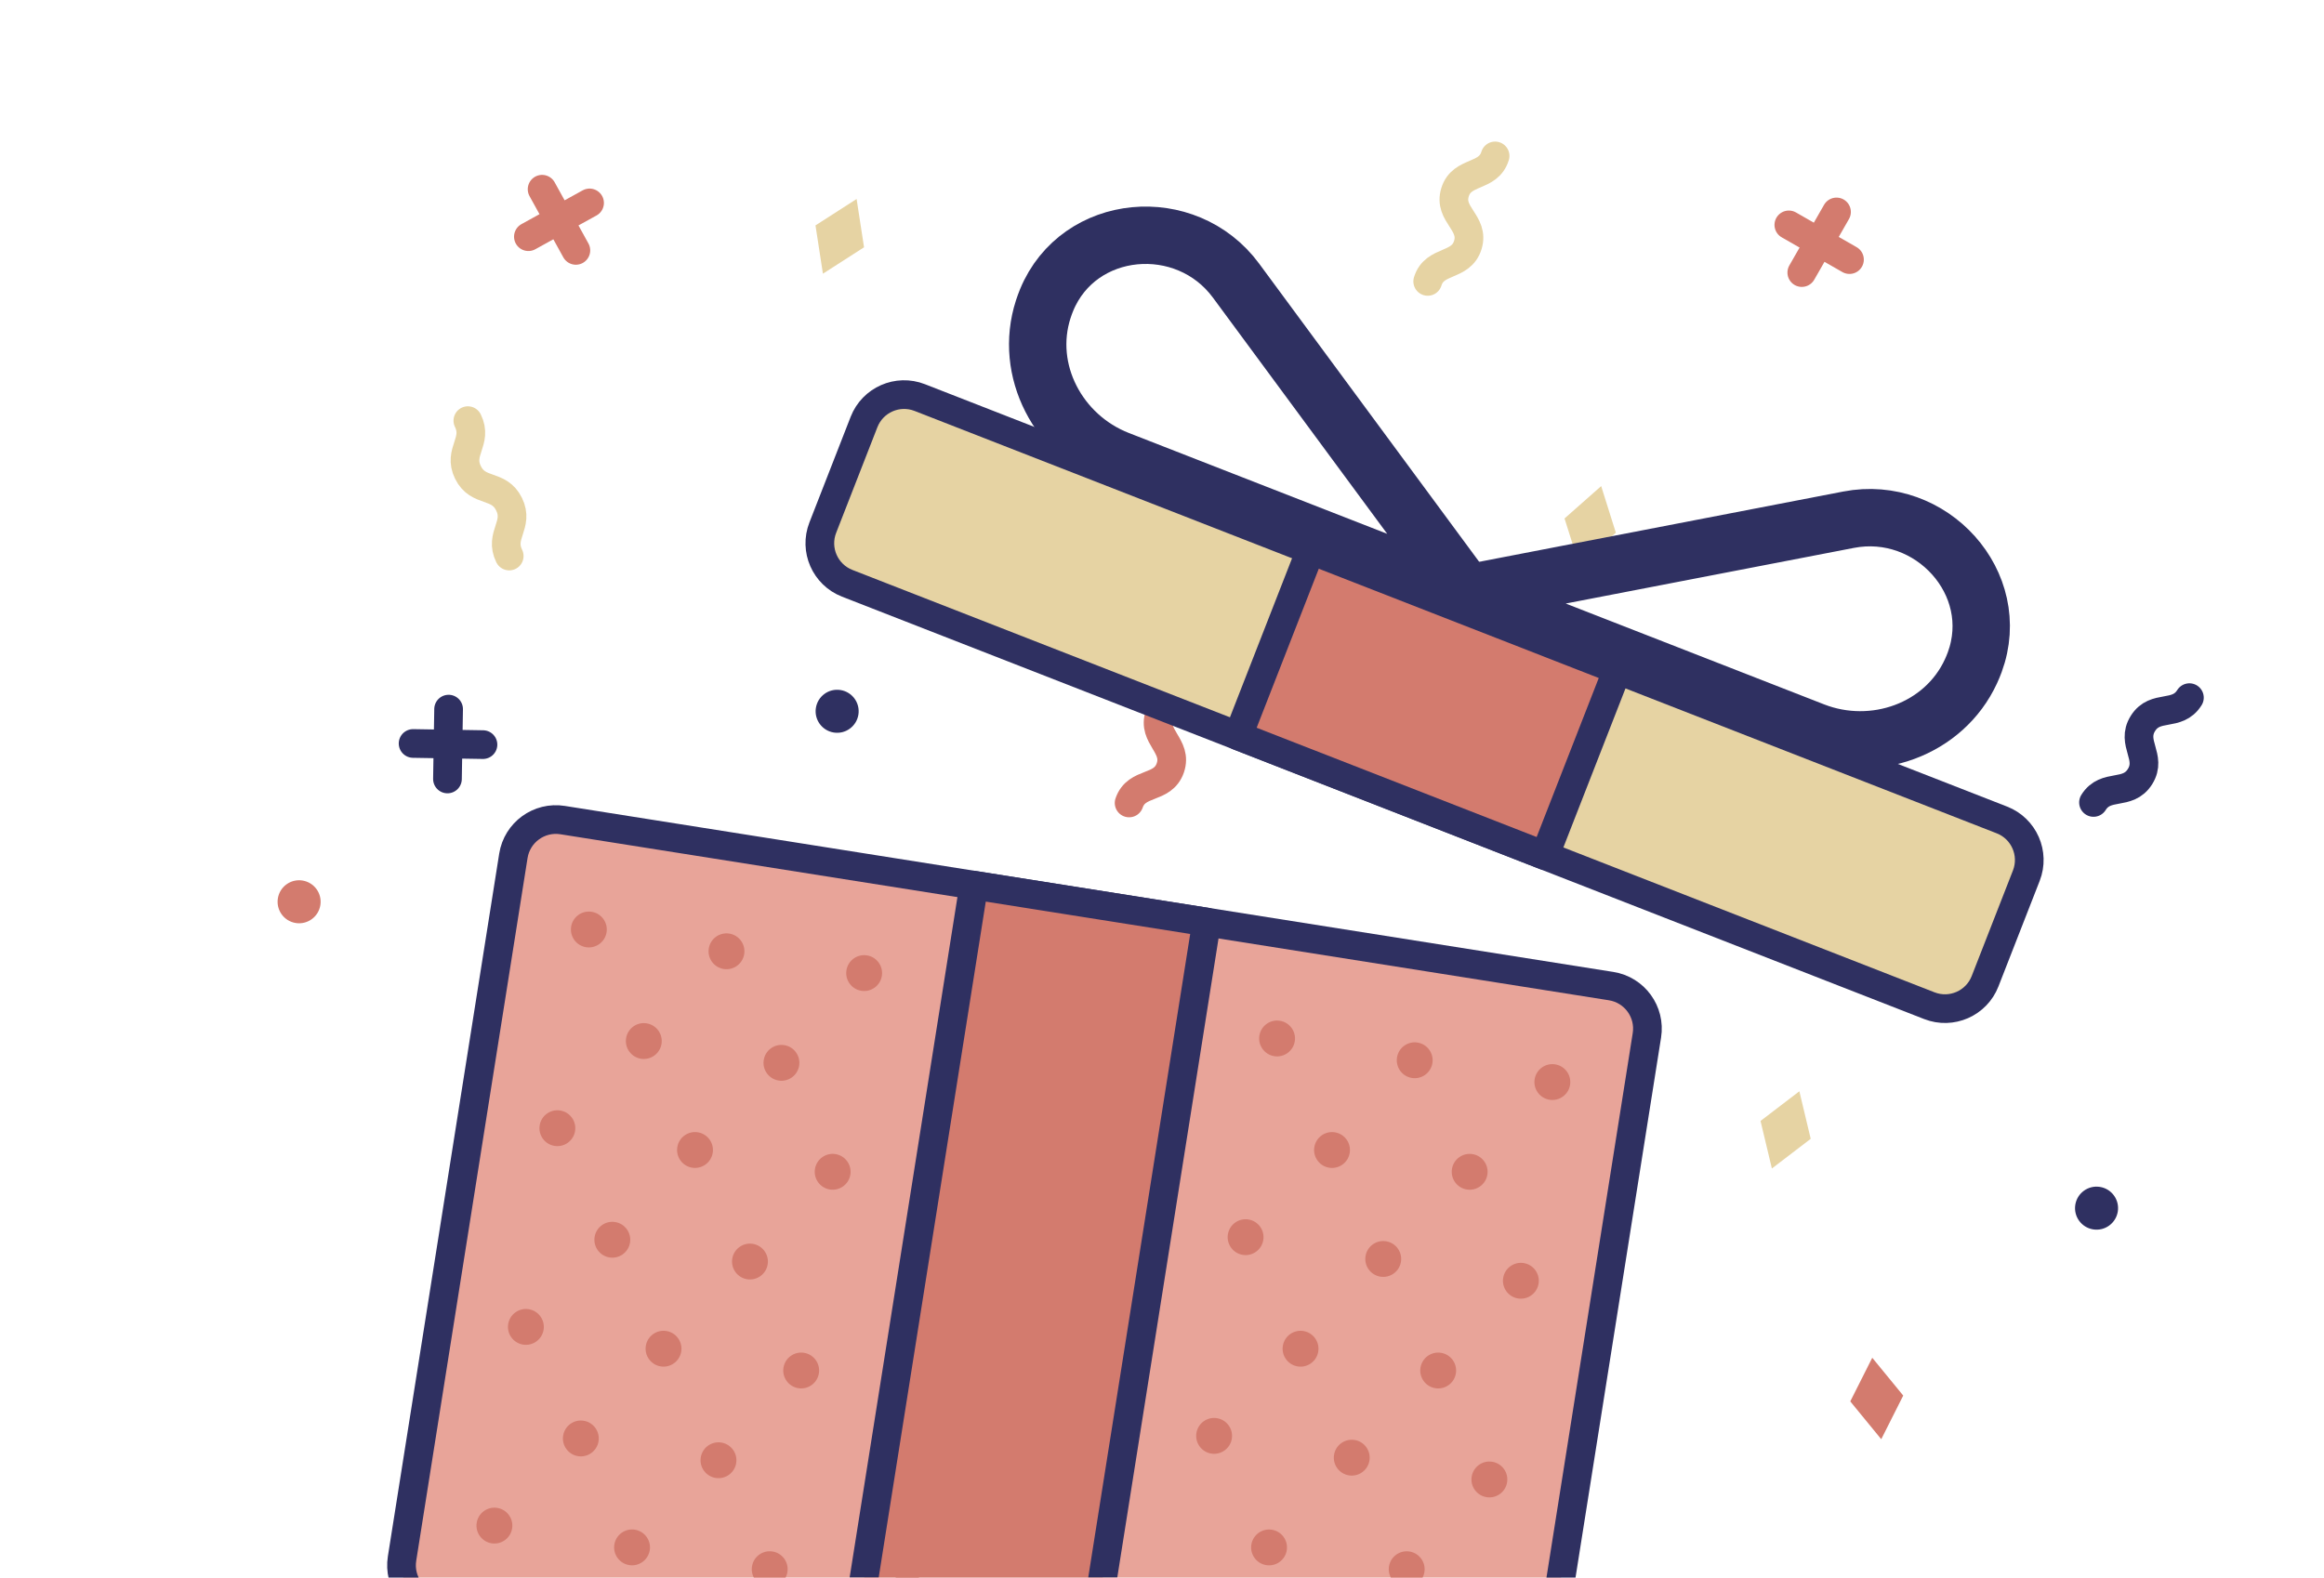 <?xml version="1.0" encoding="UTF-8"?>
<svg width="162px" height="110px" viewBox="0 0 162 110" version="1.1" xmlns="http://www.w3.org/2000/svg" xmlns:xlink="http://www.w3.org/1999/xlink">
    <!-- Generator: Sketch 50.2 (55047) - http://www.bohemiancoding.com/sketch -->
    <title>Artboard</title>
    <desc>Created with Sketch.</desc>
    <defs>
        <polygon id="path-1" points="0 128 130.42 128 130.42 0.809 0 0.809"></polygon>
    </defs>
    <g id="Artboard" stroke="none" stroke-width="1" fill="none" fill-rule="evenodd">
        <g id="Page-1" transform="translate(86.5, 57.5) rotate(9) translate(-86.5, -57.5) translate(21, -7)">
            <polygon id="Fill-1" fill="#D37B6E" points="113.746 97.576 114.783 94.331 117.328 96.597 116.291 99.843"></polygon>
            <g id="Group-149" transform="translate(0, 0.191)">
                <path d="M3,79.891 C3,80.719 2.328,81.391 1.5,81.391 C0.671,81.391 0,80.719 0,79.891 C0,79.063 0.671,78.391 1.5,78.391 C2.328,78.391 3,79.063 3,79.891" id="Fill-2" fill="#D37B6E"></path>
                <path d="M61.15,54.775 C60.868,56.372 58.979,56.039 58.697,57.635 C58.415,59.235 60.303,59.569 60.021,61.169 C59.739,62.768 57.849,62.434 57.567,64.035" id="Stroke-4" stroke="#D37B6E" stroke-width="2" stroke-linecap="round"></path>
                <path d="M101.237,18.759 L96.683,17.03" id="Stroke-6" stroke="#D37B6E" stroke-width="2" stroke-linecap="round"></path>
                <path d="M99.824,15.618 L98.095,20.172" id="Stroke-8" stroke="#D37B6E" stroke-width="2" stroke-linecap="round"></path>
                <path d="M13.875,28.595 L10.031,31.587" id="Stroke-10" stroke="#D37B6E" stroke-width="2" stroke-linecap="round"></path>
                <path d="M10.457,28.169 L13.449,32.013" id="Stroke-12" stroke="#D37B6E" stroke-width="2" stroke-linecap="round"></path>
                <polygon id="Fill-14" fill="#E6D3A3" points="84.442 39.694 86.612 37.066 88.131 40.116 85.963 42.743"></polygon>
                <polygon id="Fill-16" fill="#E6D3A3" points="29.674 27.679 32.217 25.412 33.256 28.657 30.713 30.924"></polygon>
                <polygon id="Fill-18" fill="#E6D3A3" points="104.508 79.05 106.858 76.582 108.158 79.733 105.809 82.2"></polygon>
                <path d="M75.707,15.483 C75.48,17.089 73.57,16.82 73.344,18.426 C73.117,20.035 75.027,20.304 74.801,21.913 C74.574,23.521 72.664,23.252 72.436,24.86" id="Stroke-20" stroke="#E6D3A3" stroke-width="2" stroke-linecap="round" stroke-linejoin="round"></path>
                <path d="M7.87,44.916 C8.806,46.24 7.506,47.159 8.443,48.483 C9.382,49.81 10.681,48.891 11.617,50.218 C12.556,51.544 11.257,52.462 12.194,53.789" id="Stroke-22" stroke="#E6D3A3" stroke-width="2" stroke-linecap="round" stroke-linejoin="round"></path>
                <path d="M130.094,81.391 C130.094,82.219 129.423,82.891 128.594,82.891 C127.766,82.891 127.094,82.219 127.094,81.391 C127.094,80.563 127.766,79.891 128.594,79.891 C129.423,79.891 130.094,80.563 130.094,81.391" id="Fill-24" fill="#2F3061"></path>
                <path d="M37.965,60.905 C37.965,61.733 37.293,62.405 36.465,62.405 C35.637,62.405 34.965,61.733 34.965,60.905 C34.965,60.076 35.637,59.405 36.465,59.405 C37.293,59.405 37.965,60.076 37.965,60.905" id="Fill-26" fill="#2F3061"></path>
                <path d="M129.419,45.22 C128.785,46.712 127.135,46.011 126.5,47.503 C125.865,48.998 127.515,49.699 126.88,51.195 C126.244,52.69 124.594,51.989 123.959,53.484" id="Stroke-30" stroke="#2F3061" stroke-width="2" stroke-linecap="round" stroke-linejoin="round"></path>
                <path d="M12.444,67.063 L7.621,67.746" id="Stroke-32" stroke="#2F3061" stroke-width="2" stroke-linecap="round" stroke-linejoin="round"></path>
                <path d="M9.691,64.993 L10.374,69.816" id="Stroke-34" stroke="#2F3061" stroke-width="2" stroke-linecap="round" stroke-linejoin="round"></path>
                <path d="M103.913,51.621 C108.299,52.579 112.87,50.112 114.091,45.791 C114.154,45.567 114.207,45.344 114.252,45.121 C115.389,39.369 109.522,34.685 104.011,36.683 L78.269,46.017 L103.913,51.621 Z" id="Stroke-36" stroke="#2F3061" stroke-width="4" stroke-linecap="round" stroke-linejoin="round"></path>
                <path d="M53.088,40.512 C48.701,39.554 45.576,35.405 46.27,30.968 C46.306,30.739 46.351,30.514 46.403,30.292 C47.77,24.591 55.055,22.781 59.231,26.897 L78.731,46.116 L53.088,40.512 Z" id="Stroke-38" stroke="#2F3061" stroke-width="4" stroke-linecap="round" stroke-linejoin="round"></path>
                <path d="M114.874,69.271 L35.763,51.981 C34.144,51.627 33.12,50.03 33.474,48.412 L35.161,40.688 C35.515,39.07 37.113,38.045 38.731,38.399 L117.843,55.688 C119.46,56.042 120.485,57.64 120.132,59.258 L118.443,66.982 C118.09,68.599 116.492,69.625 114.874,69.271" id="Fill-40" fill="#E6D3A3"></path>
                <path d="M114.874,69.271 L35.763,51.981 C34.144,51.627 33.12,50.03 33.474,48.412 L35.161,40.688 C35.515,39.07 37.113,38.045 38.731,38.399 L117.843,55.688 C119.46,56.042 120.485,57.64 120.132,59.258 L118.443,66.982 C118.09,68.599 116.492,69.625 114.874,69.271 Z" id="Stroke-42" stroke="#2F3061" stroke-width="2" stroke-linecap="round" stroke-linejoin="round"></path>
                <polygon id="Fill-44" fill="#D37B6E" points="86.76 63.127 64.338 58.227 67.307 44.645 89.729 49.544"></polygon>
                <polygon id="Stroke-46" stroke="#2F3061" stroke-width="2" stroke-linecap="round" stroke-linejoin="round" points="86.76 63.127 64.338 58.227 67.307 44.645 89.729 49.544"></polygon>
                <path d="M92.752,127 L18.749,127 C17.094,127 15.751,125.657 15.751,124.002 L15.751,74.391 C15.751,72.734 17.094,71.392 18.75,71.392 L92.752,71.392 C94.408,71.392 95.751,72.734 95.751,74.391 L95.751,124.002 C95.751,125.657 94.408,127 92.752,127" id="Fill-48" fill="#E8A499"></path>
                <path d="M92.752,127 L18.749,127 C17.094,127 15.751,125.657 15.751,124.002 L15.751,74.391 C15.751,72.734 17.094,71.392 18.75,71.392 L92.752,71.392 C94.408,71.392 95.751,72.734 95.751,74.391 L95.751,124.002 C95.751,125.657 94.408,127 92.752,127 Z" id="Stroke-50" stroke="#2F3061" stroke-width="2" stroke-linecap="round" stroke-linejoin="round"></path>
                <path d="M23.001,78.641 C23.001,79.331 22.441,79.891 21.751,79.891 C21.061,79.891 20.501,79.331 20.501,78.641 C20.501,77.951 21.061,77.391 21.751,77.391 C22.441,77.391 23.001,77.951 23.001,78.641" id="Fill-52" fill="#D37B6E"></path>
                <path d="M91.001,78.641 C91.001,79.331 90.441,79.891 89.751,79.891 C89.061,79.891 88.501,79.331 88.501,78.641 C88.501,77.951 89.061,77.391 89.751,77.391 C90.441,77.391 91.001,77.951 91.001,78.641" id="Fill-54" fill="#D37B6E"></path>
                <path d="M81.287,78.641 C81.287,79.331 80.727,79.891 80.037,79.891 C79.347,79.891 78.787,79.331 78.787,78.641 C78.787,77.951 79.347,77.391 80.037,77.391 C80.727,77.391 81.287,77.951 81.287,78.641" id="Fill-56" fill="#D37B6E"></path>
                <path d="M71.573,78.641 C71.573,79.331 71.013,79.891 70.323,79.891 C69.633,79.891 69.073,79.331 69.073,78.641 C69.073,77.951 69.633,77.391 70.323,77.391 C71.013,77.391 71.573,77.951 71.573,78.641" id="Fill-58" fill="#D37B6E"></path>
                <path d="M61.858,78.641 C61.858,79.331 61.298,79.891 60.608,79.891 C59.919,79.891 59.358,79.331 59.358,78.641 C59.358,77.951 59.919,77.391 60.608,77.391 C61.298,77.391 61.858,77.951 61.858,78.641" id="Fill-60" fill="#D37B6E"></path>
                <path d="M52.144,78.641 C52.144,79.331 51.584,79.891 50.894,79.891 C50.204,79.891 49.644,79.331 49.644,78.641 C49.644,77.951 50.204,77.391 50.894,77.391 C51.584,77.391 52.144,77.951 52.144,78.641" id="Fill-62" fill="#D37B6E"></path>
                <path d="M42.43,78.641 C42.43,79.331 41.87,79.891 41.18,79.891 C40.49,79.891 39.93,79.331 39.93,78.641 C39.93,77.951 40.49,77.391 41.18,77.391 C41.87,77.391 42.43,77.951 42.43,78.641" id="Fill-64" fill="#D37B6E"></path>
                <path d="M32.715,78.641 C32.715,79.331 32.155,79.891 31.465,79.891 C30.775,79.891 30.215,79.331 30.215,78.641 C30.215,77.951 30.775,77.391 31.465,77.391 C32.155,77.391 32.715,77.951 32.715,78.641" id="Fill-66" fill="#D37B6E"></path>
                <path d="M28.001,85.724 C28.001,86.414 27.441,86.974 26.751,86.974 C26.061,86.974 25.501,86.414 25.501,85.724 C25.501,85.034 26.061,84.474 26.751,84.474 C27.441,84.474 28.001,85.034 28.001,85.724" id="Fill-68" fill="#D37B6E"></path>
                <path d="M86.287,85.724 C86.287,86.414 85.727,86.974 85.037,86.974 C84.347,86.974 83.787,86.414 83.787,85.724 C83.787,85.034 84.347,84.474 85.037,84.474 C85.727,84.474 86.287,85.034 86.287,85.724" id="Fill-70" fill="#D37B6E"></path>
                <path d="M76.573,85.724 C76.573,86.414 76.013,86.974 75.323,86.974 C74.633,86.974 74.073,86.414 74.073,85.724 C74.073,85.034 74.633,84.474 75.323,84.474 C76.013,84.474 76.573,85.034 76.573,85.724" id="Fill-72" fill="#D37B6E"></path>
                <path d="M57.144,85.724 C57.144,86.414 56.584,86.974 55.894,86.974 C55.204,86.974 54.644,86.414 54.644,85.724 C54.644,85.034 55.204,84.474 55.894,84.474 C56.584,84.474 57.144,85.034 57.144,85.724" id="Fill-74" fill="#D37B6E"></path>
                <path d="M37.715,85.724 C37.715,86.414 37.155,86.974 36.465,86.974 C35.775,86.974 35.215,86.414 35.215,85.724 C35.215,85.034 35.775,84.474 36.465,84.474 C37.155,84.474 37.715,85.034 37.715,85.724" id="Fill-76" fill="#D37B6E"></path>
                <path d="M23.001,92.669 C23.001,93.359 22.441,93.919 21.751,93.919 C21.061,93.919 20.501,93.359 20.501,92.669 C20.501,91.979 21.061,91.419 21.751,91.419 C22.441,91.419 23.001,91.979 23.001,92.669" id="Fill-78" fill="#D37B6E"></path>
                <path d="M91.001,92.669 C91.001,93.359 90.441,93.919 89.751,93.919 C89.061,93.919 88.501,93.359 88.501,92.669 C88.501,91.979 89.061,91.419 89.751,91.419 C90.441,91.419 91.001,91.979 91.001,92.669" id="Fill-80" fill="#D37B6E"></path>
                <path d="M81.287,92.669 C81.287,93.359 80.727,93.919 80.037,93.919 C79.347,93.919 78.787,93.359 78.787,92.669 C78.787,91.979 79.347,91.419 80.037,91.419 C80.727,91.419 81.287,91.979 81.287,92.669" id="Fill-82" fill="#D37B6E"></path>
                <path d="M71.573,92.669 C71.573,93.359 71.013,93.919 70.323,93.919 C69.633,93.919 69.073,93.359 69.073,92.669 C69.073,91.979 69.633,91.419 70.323,91.419 C71.013,91.419 71.573,91.979 71.573,92.669" id="Fill-84" fill="#D37B6E"></path>
                <path d="M61.858,92.669 C61.858,93.359 61.298,93.919 60.608,93.919 C59.919,93.919 59.358,93.359 59.358,92.669 C59.358,91.979 59.919,91.419 60.608,91.419 C61.298,91.419 61.858,91.979 61.858,92.669" id="Fill-86" fill="#D37B6E"></path>
                <path d="M52.144,92.669 C52.144,93.359 51.584,93.919 50.894,93.919 C50.204,93.919 49.644,93.359 49.644,92.669 C49.644,91.979 50.204,91.419 50.894,91.419 C51.584,91.419 52.144,91.979 52.144,92.669" id="Fill-88" fill="#D37B6E"></path>
                <path d="M42.43,92.669 C42.43,93.359 41.87,93.919 41.18,93.919 C40.49,93.919 39.93,93.359 39.93,92.669 C39.93,91.979 40.49,91.419 41.18,91.419 C41.87,91.419 42.43,91.979 42.43,92.669" id="Fill-90" fill="#D37B6E"></path>
                <path d="M32.715,92.669 C32.715,93.359 32.155,93.919 31.465,93.919 C30.775,93.919 30.215,93.359 30.215,92.669 C30.215,91.979 30.775,91.419 31.465,91.419 C32.155,91.419 32.715,91.979 32.715,92.669" id="Fill-92" fill="#D37B6E"></path>
                <path d="M28.001,99.752 C28.001,100.442 27.441,101.002 26.751,101.002 C26.061,101.002 25.501,100.442 25.501,99.752 C25.501,99.062 26.061,98.502 26.751,98.502 C27.441,98.502 28.001,99.062 28.001,99.752" id="Fill-94" fill="#D37B6E"></path>
                <path d="M86.287,99.752 C86.287,100.442 85.727,101.002 85.037,101.002 C84.347,101.002 83.787,100.442 83.787,99.752 C83.787,99.062 84.347,98.502 85.037,98.502 C85.727,98.502 86.287,99.062 86.287,99.752" id="Fill-96" fill="#D37B6E"></path>
                <path d="M76.573,99.752 C76.573,100.442 76.013,101.002 75.323,101.002 C74.633,101.002 74.073,100.442 74.073,99.752 C74.073,99.062 74.633,98.502 75.323,98.502 C76.013,98.502 76.573,99.062 76.573,99.752" id="Fill-98" fill="#D37B6E"></path>
                <path d="M57.144,99.752 C57.144,100.442 56.584,101.002 55.894,101.002 C55.204,101.002 54.644,100.442 54.644,99.752 C54.644,99.062 55.204,98.502 55.894,98.502 C56.584,98.502 57.144,99.062 57.144,99.752" id="Fill-100" fill="#D37B6E"></path>
                <path d="M37.715,99.752 C37.715,100.442 37.155,101.002 36.465,101.002 C35.775,101.002 35.215,100.442 35.215,99.752 C35.215,99.062 35.775,98.502 36.465,98.502 C37.155,98.502 37.715,99.062 37.715,99.752" id="Fill-102" fill="#D37B6E"></path>
                <path d="M23.001,106.697 C23.001,107.387 22.441,107.947 21.751,107.947 C21.061,107.947 20.501,107.387 20.501,106.697 C20.501,106.007 21.061,105.447 21.751,105.447 C22.441,105.447 23.001,106.007 23.001,106.697" id="Fill-104" fill="#D37B6E"></path>
                <path d="M91.001,106.697 C91.001,107.387 90.441,107.947 89.751,107.947 C89.061,107.947 88.501,107.387 88.501,106.697 C88.501,106.007 89.061,105.447 89.751,105.447 C90.441,105.447 91.001,106.007 91.001,106.697" id="Fill-106" fill="#D37B6E"></path>
                <path d="M81.287,106.697 C81.287,107.387 80.727,107.947 80.037,107.947 C79.347,107.947 78.787,107.387 78.787,106.697 C78.787,106.007 79.347,105.447 80.037,105.447 C80.727,105.447 81.287,106.007 81.287,106.697" id="Fill-108" fill="#D37B6E"></path>
                <path d="M71.573,106.697 C71.573,107.387 71.013,107.947 70.323,107.947 C69.633,107.947 69.073,107.387 69.073,106.697 C69.073,106.007 69.633,105.447 70.323,105.447 C71.013,105.447 71.573,106.007 71.573,106.697" id="Fill-110" fill="#D37B6E"></path>
                <path d="M61.858,106.697 C61.858,107.387 61.298,107.947 60.608,107.947 C59.919,107.947 59.358,107.387 59.358,106.697 C59.358,106.007 59.919,105.447 60.608,105.447 C61.298,105.447 61.858,106.007 61.858,106.697" id="Fill-112" fill="#D37B6E"></path>
                <path d="M52.144,106.697 C52.144,107.387 51.584,107.947 50.894,107.947 C50.204,107.947 49.644,107.387 49.644,106.697 C49.644,106.007 50.204,105.447 50.894,105.447 C51.584,105.447 52.144,106.007 52.144,106.697" id="Fill-114" fill="#D37B6E"></path>
                <path d="M42.43,106.697 C42.43,107.387 41.87,107.947 41.18,107.947 C40.49,107.947 39.93,107.387 39.93,106.697 C39.93,106.007 40.49,105.447 41.18,105.447 C41.87,105.447 42.43,106.007 42.43,106.697" id="Fill-116" fill="#D37B6E"></path>
                <path d="M32.715,106.697 C32.715,107.387 32.155,107.947 31.465,107.947 C30.775,107.947 30.215,107.387 30.215,106.697 C30.215,106.007 30.775,105.447 31.465,105.447 C32.155,105.447 32.715,106.007 32.715,106.697" id="Fill-118" fill="#D37B6E"></path>
                <path d="M28.001,113.78 C28.001,114.47 27.441,115.03 26.751,115.03 C26.061,115.03 25.501,114.47 25.501,113.78 C25.501,113.09 26.061,112.53 26.751,112.53 C27.441,112.53 28.001,113.09 28.001,113.78" id="Fill-120" fill="#D37B6E"></path>
                <path d="M86.287,113.78 C86.287,114.47 85.727,115.03 85.037,115.03 C84.347,115.03 83.787,114.47 83.787,113.78 C83.787,113.09 84.347,112.53 85.037,112.53 C85.727,112.53 86.287,113.09 86.287,113.78" id="Fill-122" fill="#D37B6E"></path>
                <path d="M76.573,113.78 C76.573,114.47 76.013,115.03 75.323,115.03 C74.633,115.03 74.073,114.47 74.073,113.78 C74.073,113.09 74.633,112.53 75.323,112.53 C76.013,112.53 76.573,113.09 76.573,113.78" id="Fill-124" fill="#D37B6E"></path>
                <path d="M57.144,113.78 C57.144,114.47 56.584,115.03 55.894,115.03 C55.204,115.03 54.644,114.47 54.644,113.78 C54.644,113.09 55.204,112.53 55.894,112.53 C56.584,112.53 57.144,113.09 57.144,113.78" id="Fill-126" fill="#D37B6E"></path>
                <path d="M37.715,113.78 C37.715,114.47 37.155,115.03 36.465,115.03 C35.775,115.03 35.215,114.47 35.215,113.78 C35.215,113.09 35.775,112.53 36.465,112.53 C37.155,112.53 37.715,113.09 37.715,113.78" id="Fill-128" fill="#D37B6E"></path>
                <path d="M23.001,120.724 C23.001,121.414 22.441,121.974 21.751,121.974 C21.061,121.974 20.501,121.414 20.501,120.724 C20.501,120.034 21.061,119.474 21.751,119.474 C22.441,119.474 23.001,120.034 23.001,120.724" id="Fill-130" fill="#D37B6E"></path>
                <path d="M52.144,120.724 C52.144,121.414 51.584,121.974 50.894,121.974 C50.204,121.974 49.644,121.414 49.644,120.724 C49.644,120.034 50.204,119.474 50.894,119.474 C51.584,119.474 52.144,120.034 52.144,120.724" id="Fill-140" fill="#D37B6E"></path>
                <path d="M42.43,120.724 C42.43,121.414 41.87,121.974 41.18,121.974 C40.49,121.974 39.93,121.414 39.93,120.724 C39.93,120.034 40.49,119.474 41.18,119.474 C41.87,119.474 42.43,120.034 42.43,120.724" id="Fill-142" fill="#D37B6E"></path>
                <path d="M32.715,120.724 C32.715,121.414 32.155,121.974 31.465,121.974 C30.775,121.974 30.215,121.414 30.215,120.724 C30.215,120.034 30.775,119.474 31.465,119.474 C32.155,119.474 32.715,120.034 32.715,120.724" id="Fill-144" fill="#D37B6E"></path>
                <mask id="mask-2" fill="white">
                    <use xlink:href="#path-1"></use>
                </mask>
                <g id="Clip-147"></g>
                <polygon id="Fill-146" fill="#D37B6E" mask="url(#mask-2)" points="47.774 127 64.201 127 64.201 71.392 47.774 71.392"></polygon>
                <polygon id="Stroke-148" stroke="#2F3061" stroke-width="2" stroke-linecap="round" stroke-linejoin="round" mask="url(#mask-2)" points="47.774 127 64.201 127 64.201 71.392 47.774 71.392"></polygon>
            </g>
        </g>
    </g>
</svg>